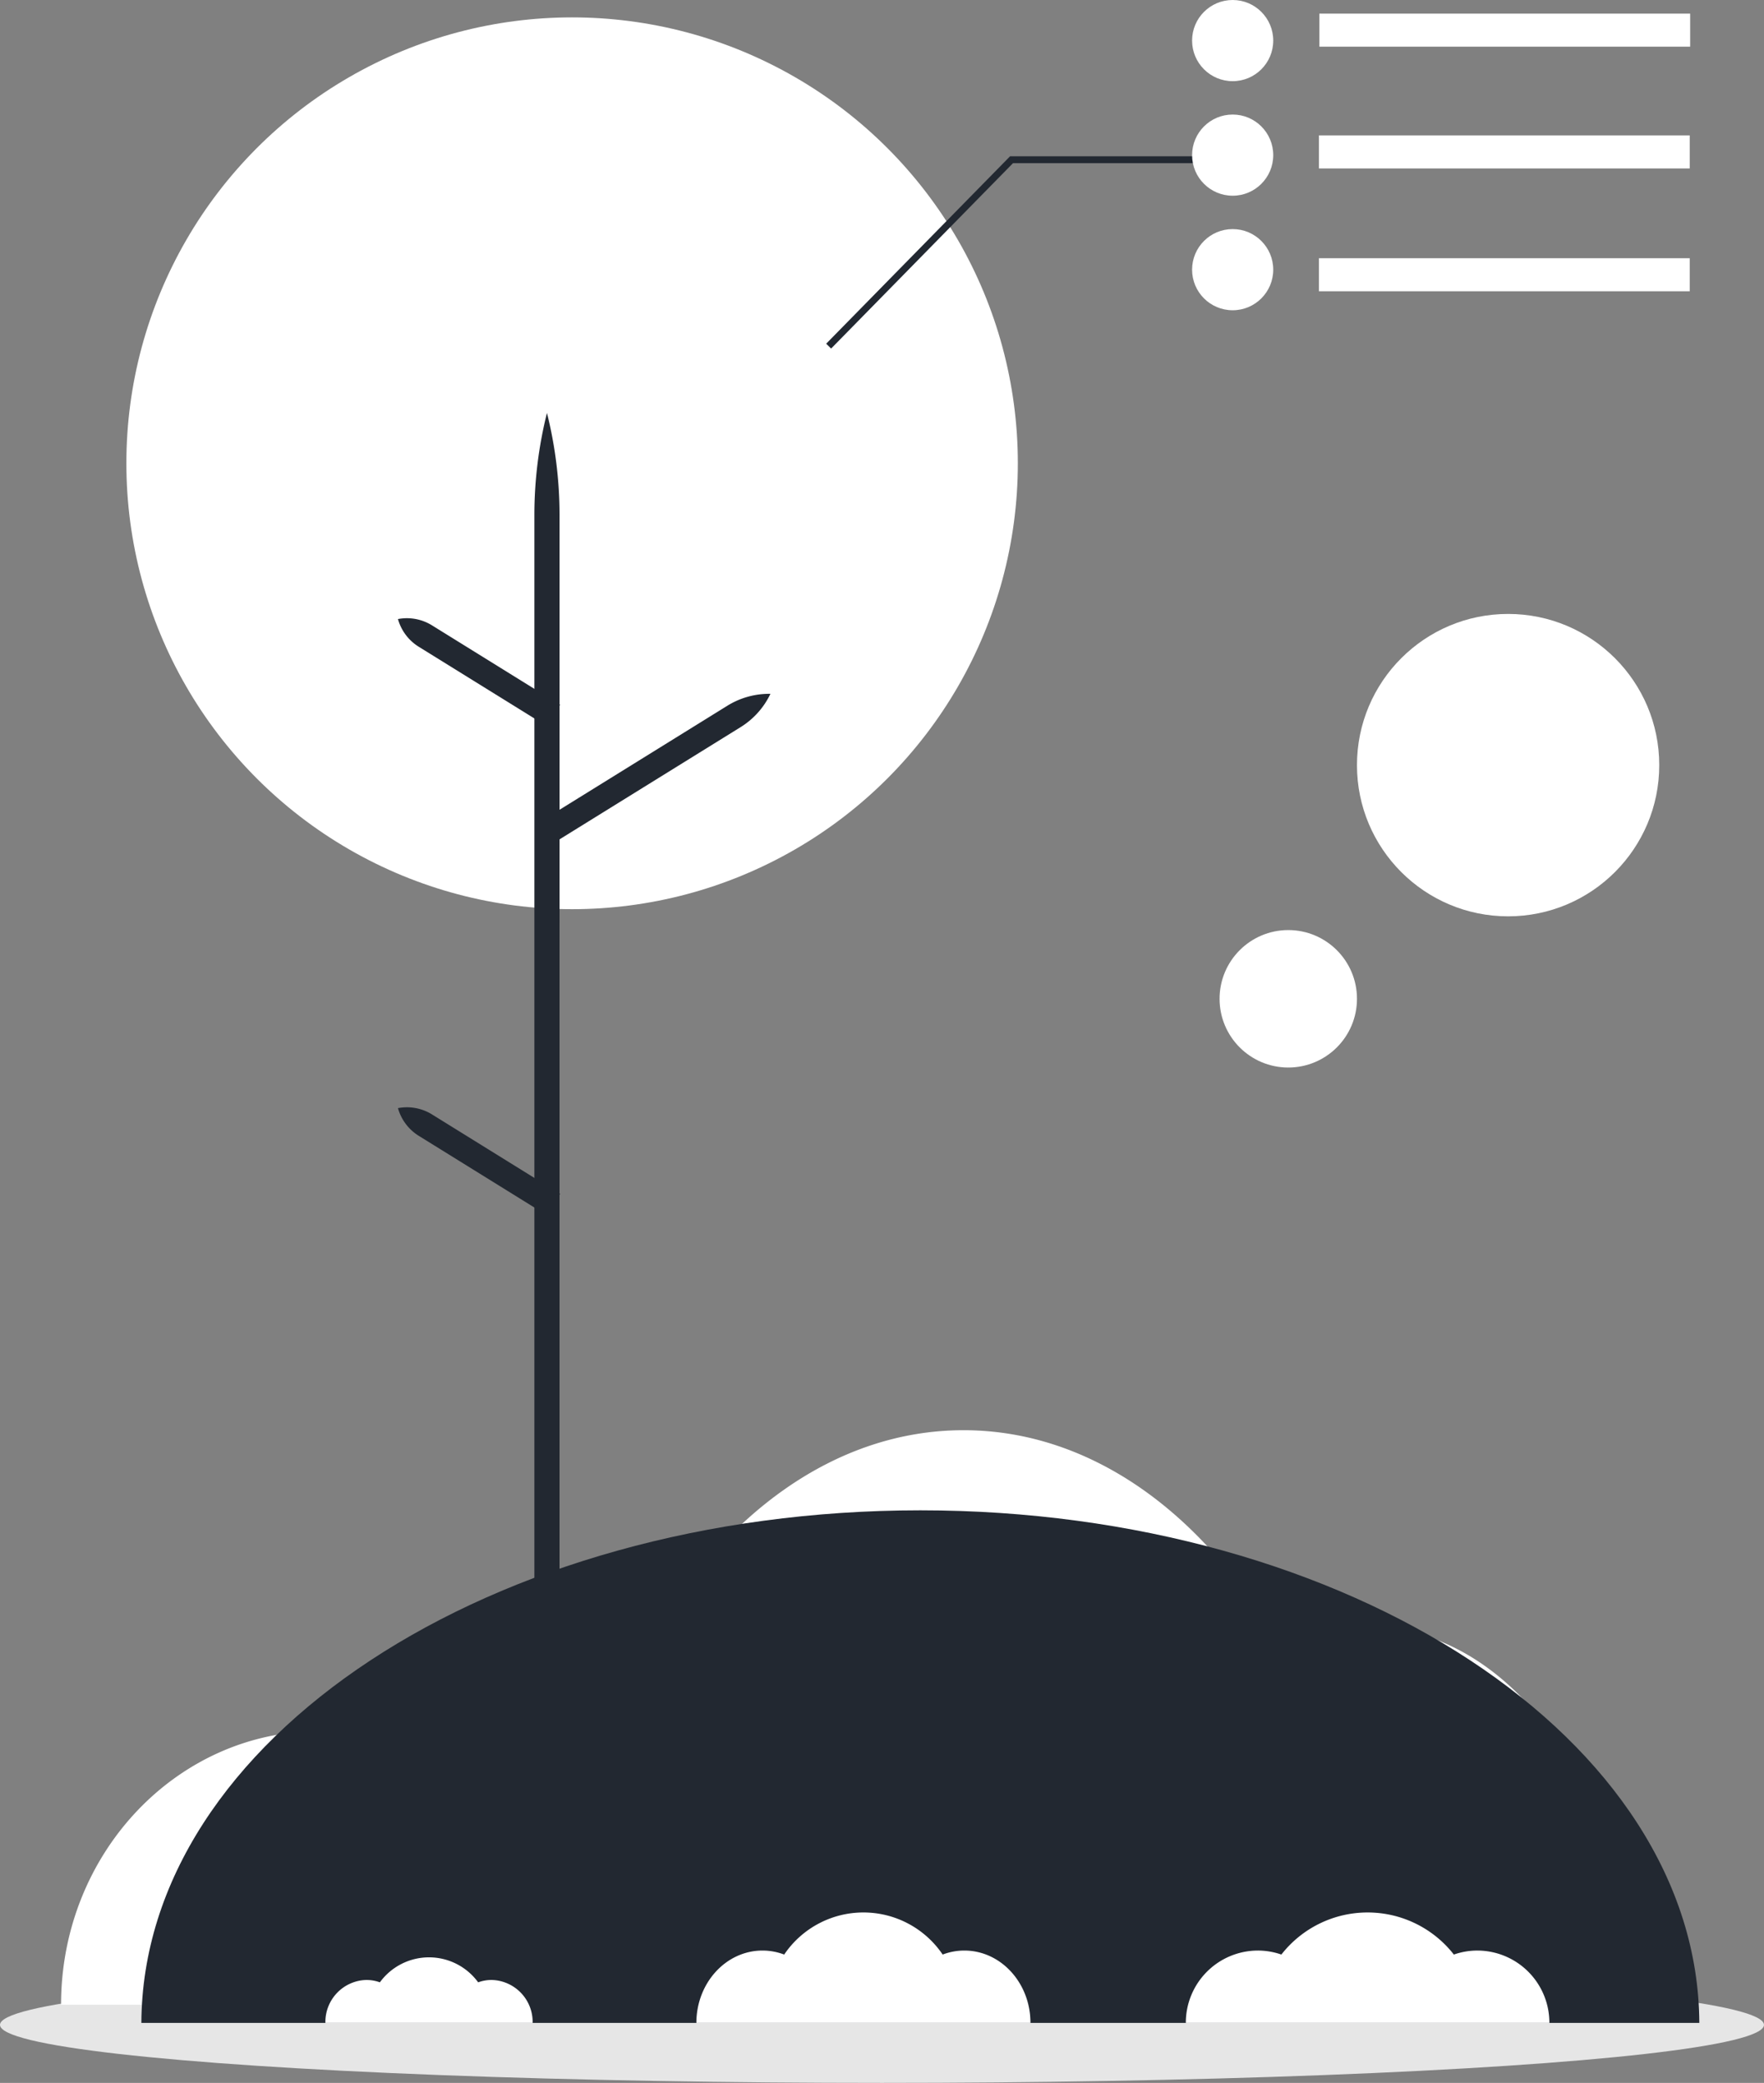 <svg xmlns="http://www.w3.org/2000/svg" width="239.437" height="282.617" viewBox="0 0 239.437 282.617">
  <rect x="0" y="0" width="239.437" height="282.617" fill="#808080" stroke="none"/>
  <g id="Group_56" data-name="Group 56" transform="translate(-1417.53 -648)">
    <g id="Group_55" data-name="Group 55" transform="translate(76.816 141)">
      <ellipse id="Ellipse_17" data-name="Ellipse 17" cx="119.718" cy="7.873" rx="119.718" ry="7.873" transform="translate(1340.713 773.87)" fill="#e6e6e6"/>
      <rect id="Rectangle_51" data-name="Rectangle 51" width="18.654" height="1.732" transform="translate(1490.219 728.458)" fill="#fff"/>
      <rect id="Rectangle_52" data-name="Rectangle 52" width="32.513" height="1.732" transform="translate(1490.219 734.451)" fill="#e6e6e6"/>
      <rect id="Rectangle_53" data-name="Rectangle 53" width="32.481" height="1.732" transform="translate(1490.219 740.443)" fill="#e6e6e6"/>
      <circle id="Ellipse_19" data-name="Ellipse 19" cx="4.115" cy="4.115" r="4.115" transform="translate(1535.71 756.406)" fill="#e6e6e6"/>
      <circle id="Ellipse_21" data-name="Ellipse 21" cx="9.325" cy="9.325" r="9.325" transform="translate(1506.253 633.197)" fill="#fff"/>
      <circle id="Ellipse_22" data-name="Ellipse 22" cx="20.515" cy="20.515" r="20.515" transform="translate(1524.903 590.302)" fill="#fff"/>
      <path id="Path_76" data-name="Path 76" d="M1042.646,637.045a26.563,26.563,0,0,0-11.759,2.8c-10.022-17.928-25.537-29.449-42.967-29.449s-32.945,11.521-42.967,29.449a26.562,26.562,0,0,0-11.759-2.8c-19.8,0-35.855,22.669-35.855,50.632H1078.5C1078.5,659.714,1062.45,637.045,1042.646,637.045Z" transform="translate(483.578 90.661)" fill="#fff"/>
      <path id="Path_77" data-name="Path 77" d="M471.586,583.939a33.228,33.228,0,0,0-11.511,2.054c-9.811-13.147-25-21.6-42.061-21.6s-32.25,8.449-42.061,21.6a33.227,33.227,0,0,0-11.511-2.054c-19.384,0-35.1,16.624-35.1,37.13H506.685C506.685,600.563,490.971,583.939,471.586,583.939Z" transform="translate(1019.659 157.942)" fill="#fff"/>
      <path id="Path_78" data-name="Path 78" d="M307.325,717.449H95.854c.191-38.434,47.459-69.553,105.736-69.553S307.135,679.014,307.325,717.449Z" transform="translate(1264.047 64.032)" fill="#222831"/>
      <circle id="Ellipse_23" data-name="Ellipse 23" cx="60.502" cy="60.502" r="60.502" transform="translate(1357.867 509.359)" fill="#fff"/>
      <path id="Path_79" data-name="Path 79" d="M223.634,510.033h-3.415V343.861a57.2,57.2,0,0,1,1.708-13.872h0a57.2,57.2,0,0,1,1.708,13.872Z" transform="translate(1193.029 233.041)" fill="#222831"/>
      <path id="Path_80" data-name="Path 80" d="M222.232,431.53l-1.8-2.9,25.271-15.66a10.76,10.76,0,0,1,5.844-1.612h0a10.76,10.76,0,0,1-4.045,4.516Z" transform="translate(1193.741 189.786)" fill="#222831"/>
      <path id="Path_81" data-name="Path 81" d="M198.787,404.107l1.8-2.9L183.2,390.427a6.471,6.471,0,0,0-4.623-.856h0a6.471,6.471,0,0,0,2.824,3.759Z" transform="translate(1216.154 201.426)" fill="#222831"/>
      <path id="Path_82" data-name="Path 82" d="M198.787,545.786l1.8-2.9L183.2,532.106a6.471,6.471,0,0,0-4.623-.856h0a6.471,6.471,0,0,0,2.824,3.759Z" transform="translate(1216.155 126.106)" fill="#222831"/>
      <path id="Path_87" data-name="Path 87" d="M224.906,780.465a5.333,5.333,0,0,0-1.826.323,8.258,8.258,0,0,0-13.343,0,5.333,5.333,0,0,0-1.826-.323,5.7,5.7,0,0,0-5.567,5.83h28.129A5.7,5.7,0,0,0,224.906,780.465Z" transform="translate(1182.538 -4.815)" fill="#fff"/>
      <path id="Path_88" data-name="Path 88" d="M548.716,769.565a8.245,8.245,0,0,0-2.943.543,12.982,12.982,0,0,0-21.511,0,8.245,8.245,0,0,0-2.943-.543c-4.957,0-8.975,4.4-8.975,9.82h45.347C557.691,773.961,553.673,769.565,548.716,769.565Z" transform="translate(922.893 2.096)" fill="#fff"/>
      <path id="Path_89" data-name="Path 89" d="M982.934,769.565a9.68,9.68,0,0,0-3.2.543,14.853,14.853,0,0,0-23.413,0,9.678,9.678,0,0,0-3.2-.543,9.794,9.794,0,0,0-9.769,9.819H992.7A9.794,9.794,0,0,0,982.934,769.565Z" transform="translate(558.32 2.096)" fill="#fff"/>
      <rect id="Rectangle_60" data-name="Rectangle 60" width="50.329" height="4.485" transform="translate(1570.128 513.334) rotate(180)" fill="#fff"/>
      <rect id="Rectangle_61" data-name="Rectangle 61" width="50.329" height="4.485" transform="translate(1570.069 529.856) rotate(180)" fill="#fff"/>
      <rect id="Rectangle_62" data-name="Rectangle 62" width="50.329" height="4.485" transform="translate(1570.069 546.521) rotate(180)" fill="#fff"/>
      <path id="Path_103" data-name="Path 103" d="M264.529,188.121l24.686-25.153h27.906v-.937h-28.3l-.138.139-24.823,25.292Z" transform="translate(1188.996 366.174)" fill="#222831"/>
      <circle id="Ellipse_26" data-name="Ellipse 26" cx="5.507" cy="5.507" r="5.507" transform="translate(1502.523 507)" fill="#fff"/>
      <circle id="Ellipse_27" data-name="Ellipse 27" cx="5.507" cy="5.507" r="5.507" transform="translate(1502.523 522.542)" fill="#fff"/>
      <circle id="Ellipse_28" data-name="Ellipse 28" cx="5.507" cy="5.507" r="5.507" transform="translate(1502.523 538.083)" fill="#fff"/>
    </g>
  </g>
</svg>
